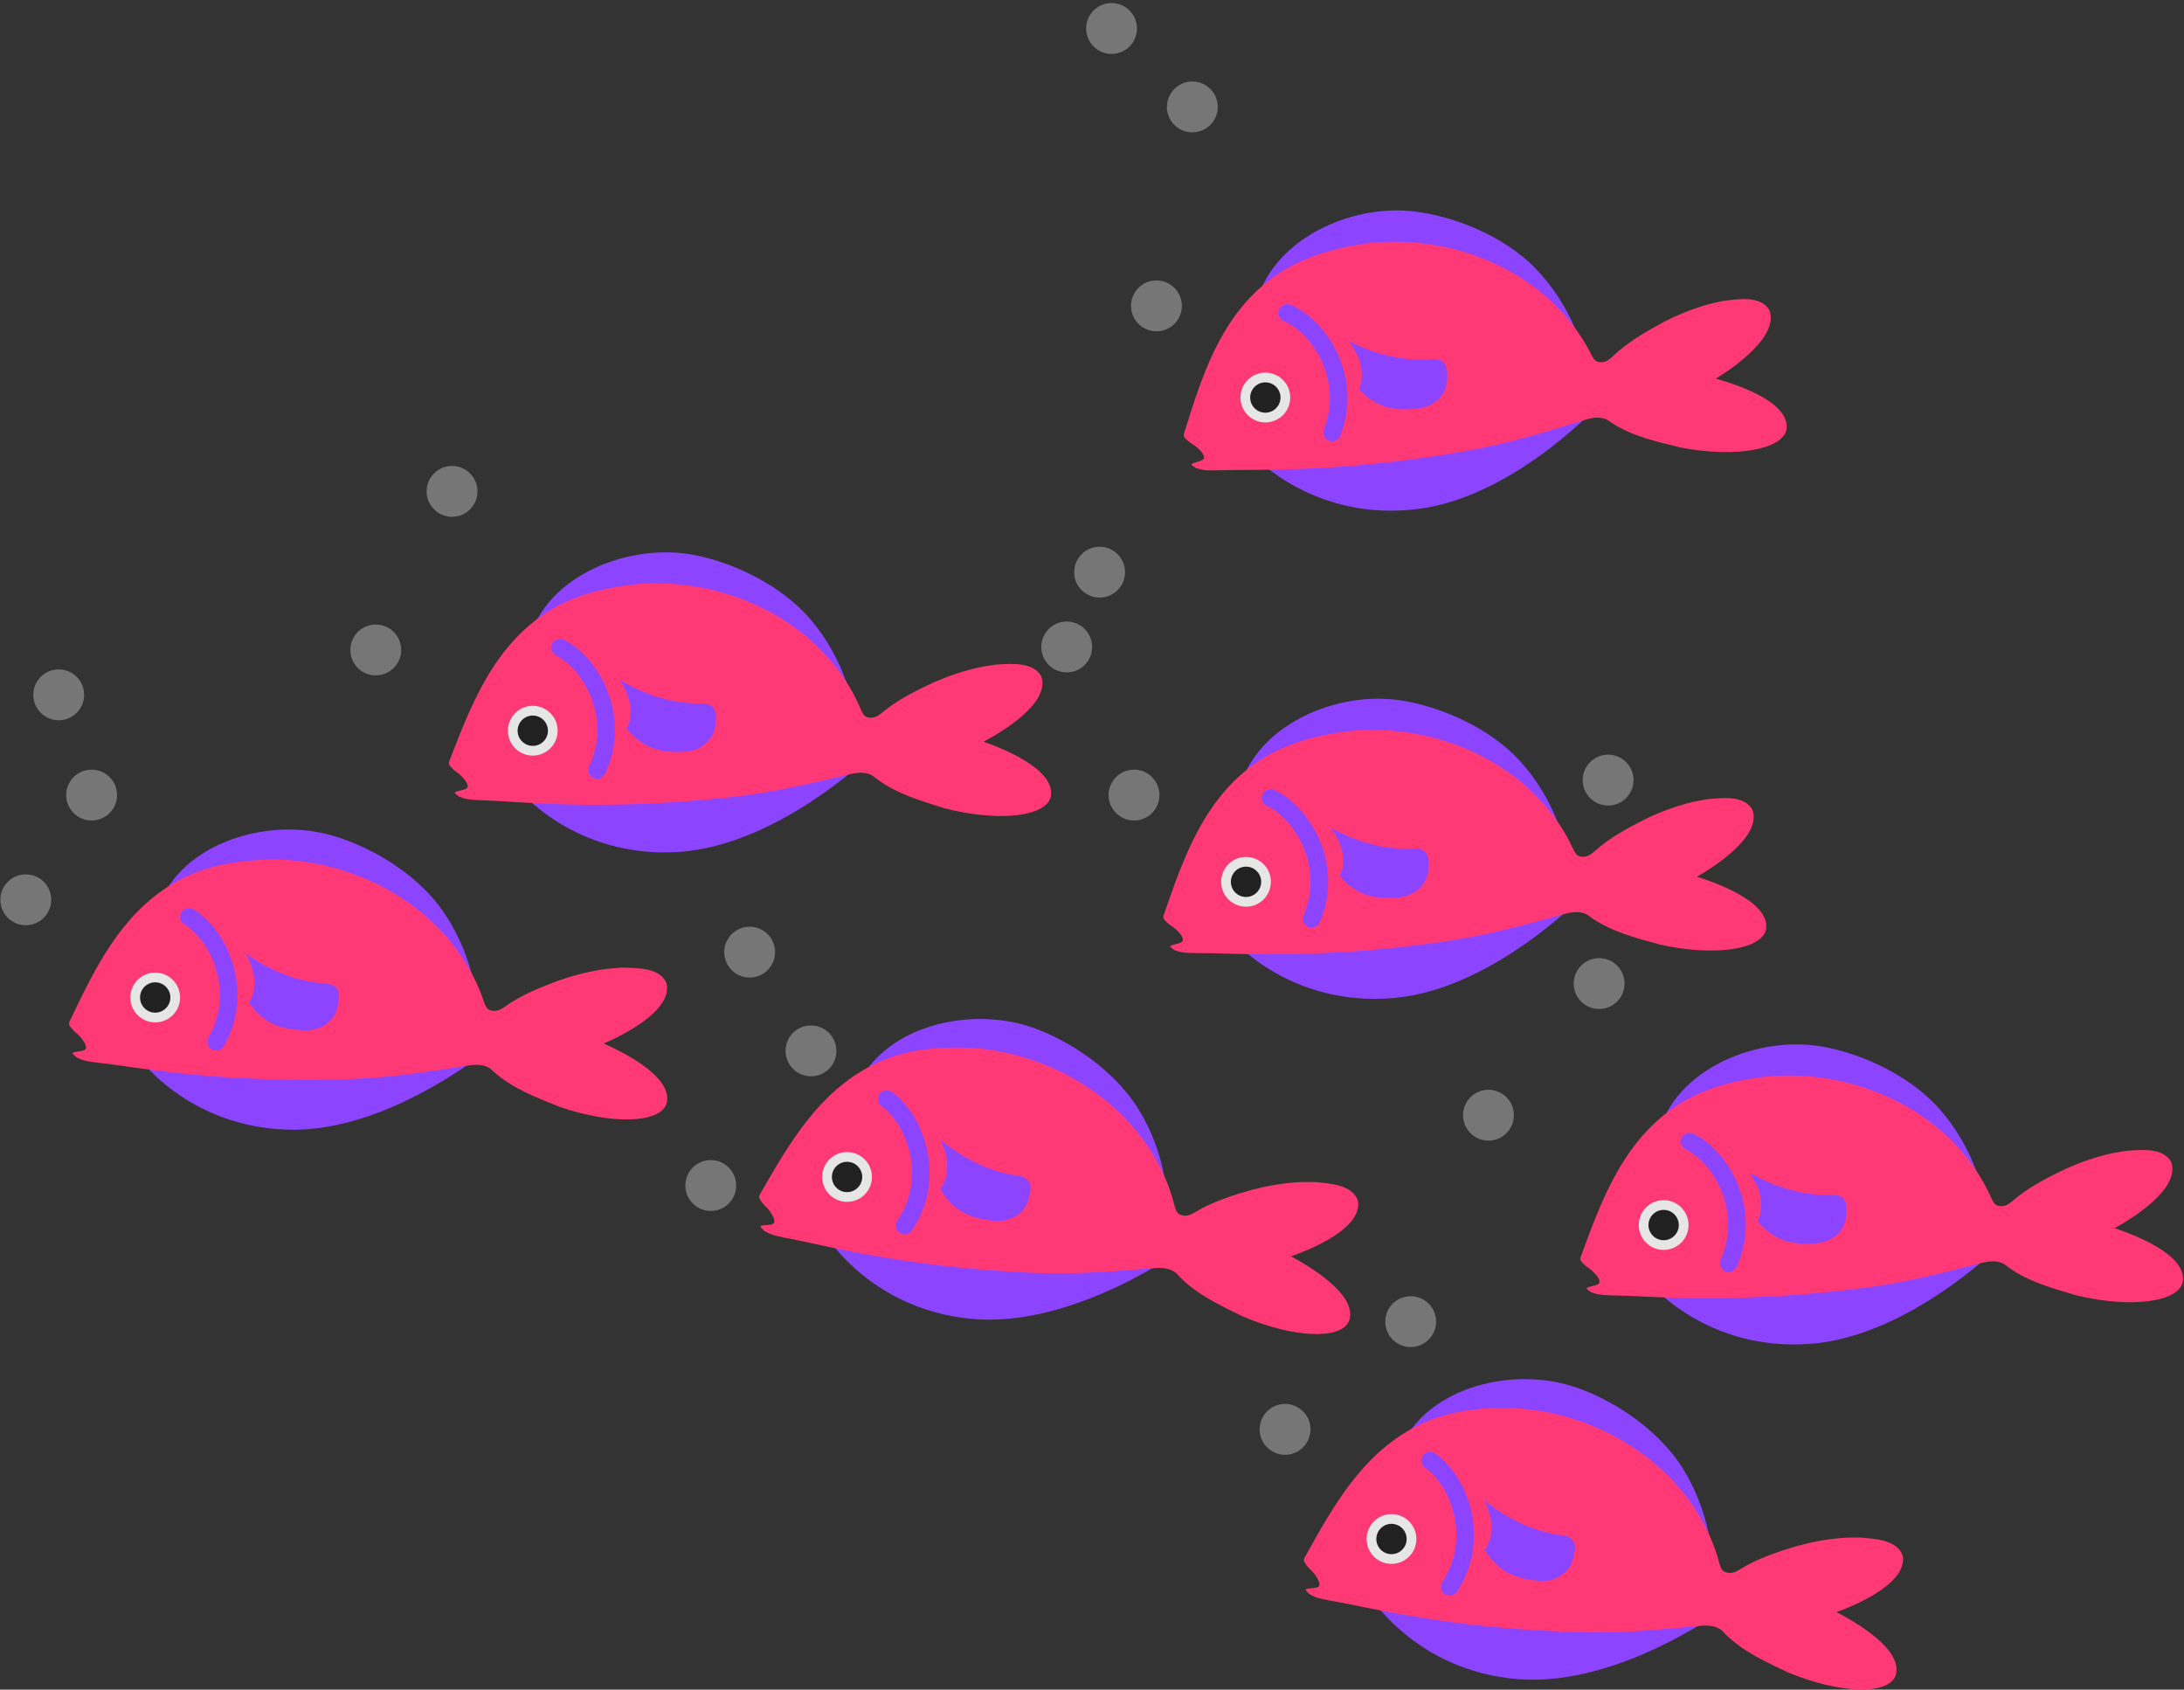 <?xml version="1.0" encoding="UTF-8"?>
<svg width="512px" height="396px" viewBox="0 0 512 396" version="1.1" xmlns="http://www.w3.org/2000/svg" xmlns:xlink="http://www.w3.org/1999/xlink">
    <rect x="0" y="0" width="512" height="396" fill="#333333" stroke="none"/>
    <!-- Generator: Sketch 49.2 (51160) - http://www.bohemiancoding.com/sketch -->
    <title>g2153</title>
    <desc>Created with Sketch.</desc>
    <defs></defs>
    <g id="Page-1" stroke="none" stroke-width="1" fill="none" fill-rule="evenodd">
        <g id="g2153" fill-rule="nonzero">
            <g id="Layer_1-9" transform="translate(16.1, 194.309)">
                <path d="M20.631,19.528 C25,4.144 44.96,-2.628 60.277,1.118 C60.277,1.118 60.277,1.118 60.277,1.118 C67.568,2.901 77.363,7.633 84.428,15.148 C92.206,23.421 96.494,36.645 95.438,44.466 C91.931,70.451 20.631,19.528 20.631,19.528 Z" id="path1792" fill="#8D44FF"></path>
                <path d="M15.732,52.715 C15.732,52.715 27.496,70.02 51.948,70.457 C76.401,70.894 100.907,49.707 100.907,49.707 L15.732,52.715 Z" id="path1794" fill="#8D44FF"></path>
                <path d="M47.813,7.12 C47.813,7.12 47.813,7.12 47.813,7.12 C69.18,7.202 90.545,19.964 97.385,40.565 C97.845,41.95 98.302,42.405 99.27,42.561 C100.238,42.718 100.989,42.524 102.346,41.562 C106.207,38.825 110.749,37.022 115.159,35.39 C118.699,34.185 122.344,33.262 126.057,32.78 C127.33,32.615 128.616,32.573 129.895,32.469 C133.179,32.585 138.577,32.374 140.158,36.144 C141.651,42.521 129.899,48.337 125.446,50.255 C129.738,52.176 141.865,58.033 140.158,64.366 C138.579,68.974 127.387,69.311 115.159,65.12 C109.823,62.987 104.202,60.873 99.818,57.022 C99.818,57.022 99.818,57.022 99.818,57.022 C99.818,57.022 99.818,57.022 99.818,57.022 C99.21,56.477 98.845,55.917 97.381,55.47 C95.917,55.023 93.915,55.367 93.646,55.411 C74.727,58.501 68.235,58.707 56.683,58.771 C31.961,58.909 14.529,55.632 8.614,54.968 C5.452,54.613 3.716,54.377 2.617,53.858 C1.518,53.34 2.183,53.81 1.117,52.851 C0.052,51.892 3.824,52.431 4.05,51.377 C4.276,50.322 2.53,48.393 1.828,47.845 C1.127,47.298 0.423,46.452 0.166,45.971 C-0.092,45.49 0.326,44.846 0.462,44.561 C6.231,32.482 12.154,20.344 23.948,13.078 C31.196,8.613 39.433,7.28 47.813,7.12 Z" id="path1796" fill="#FF3976"></path>
                <path d="M28.129,18.514 C29.056,18.66 28.679,18.522 29.294,18.822 C33.48,21.413 36.976,26.323 38.592,31.965 C40.397,38.268 39.765,44.935 36.389,50.853 C35.825,51.841 34.566,52.186 33.577,51.622 C32.589,51.058 32.245,49.799 32.809,48.81 C35.615,43.891 36.139,38.369 34.63,33.1 C33.285,28.406 30.4,24.354 27.124,22.326 C26.157,21.727 25.858,20.457 26.457,19.489 C26.889,18.8 27.391,18.688 28.129,18.514 Z" id="path1798" fill="#8D44FF"></path>
                <path d="M20.284,45.303 C17.063,45.303 14.452,42.692 14.452,39.471 C14.452,36.25 17.063,33.639 20.284,33.639 C23.505,33.639 26.116,36.25 26.116,39.471 C26.116,42.692 23.505,45.303 20.284,45.303 Z" id="path1800" fill="#E6E6E6"></path>
                <path d="M20.284,43.025 C18.321,43.025 16.73,41.434 16.73,39.471 C16.73,37.509 18.321,35.918 20.284,35.918 C22.246,35.918 23.837,37.509 23.837,39.471 C23.837,41.434 22.246,43.025 20.284,43.025 Z" id="path1802" fill="#212121"></path>
                <path d="M41.508,29.193 C41.35,28.919 49.432,35.576 60.096,36.169 C64.275,36.401 63.419,39.777 62.932,42.051 C62.446,44.324 59.833,47.258 55.378,47.153 C48.452,46.99 45.247,44.772 42.267,40.676 C42.267,40.676 45.607,36.31 41.508,29.193 Z" id="path1804" fill="#8D44FF"></path>
            </g>
            <g id="Layer_1-9-4" transform="translate(174.343, 163.219) rotate(-4.463) translate(-174.343, -163.219) translate(104.141, 127.914)">
                <path d="M20.631,19.528 C25,4.144 44.96,-2.628 60.277,1.118 C60.277,1.118 60.277,1.118 60.277,1.118 C67.568,2.901 77.363,7.633 84.428,15.148 C92.206,23.421 96.494,36.645 95.438,44.466 C91.931,70.451 20.631,19.528 20.631,19.528 Z" id="path1792-9" fill="#8D44FF"></path>
                <path d="M15.732,52.715 C15.732,52.715 27.496,70.02 51.948,70.457 C76.401,70.894 100.907,49.707 100.907,49.707 L15.732,52.715 Z" id="path1794-5" fill="#8D44FF"></path>
                <path d="M47.813,7.12 C47.813,7.12 47.813,7.12 47.813,7.12 C69.18,7.202 90.545,19.964 97.385,40.565 C97.845,41.95 98.302,42.405 99.27,42.561 C100.238,42.718 100.989,42.524 102.346,41.562 C106.207,38.825 110.749,37.022 115.159,35.39 C118.699,34.185 122.344,33.262 126.057,32.78 C127.33,32.615 128.616,32.573 129.895,32.469 C133.179,32.585 138.577,32.374 140.158,36.144 C141.651,42.521 129.899,48.337 125.446,50.255 C129.738,52.176 141.865,58.033 140.158,64.366 C138.579,68.974 127.387,69.311 115.159,65.12 C109.823,62.987 104.202,60.873 99.818,57.022 C99.818,57.022 99.818,57.022 99.818,57.022 C99.818,57.022 99.818,57.022 99.818,57.022 C99.21,56.477 98.845,55.917 97.381,55.47 C95.917,55.023 93.915,55.367 93.646,55.411 C74.727,58.501 68.235,58.707 56.683,58.771 C31.961,58.909 14.529,55.632 8.614,54.968 C5.452,54.613 3.716,54.377 2.617,53.858 C1.518,53.34 2.183,53.81 1.117,52.851 C0.052,51.892 3.824,52.431 4.05,51.377 C4.276,50.322 2.53,48.393 1.828,47.845 C1.127,47.298 0.423,46.452 0.166,45.971 C-0.092,45.49 0.326,44.846 0.462,44.561 C6.231,32.482 12.154,20.344 23.948,13.078 C31.196,8.613 39.433,7.28 47.813,7.12 Z" id="path1796-3" fill="#FF3976"></path>
                <path d="M28.129,18.514 C29.056,18.66 28.679,18.522 29.294,18.822 C33.48,21.413 36.976,26.323 38.592,31.965 C40.397,38.268 39.765,44.935 36.389,50.853 C35.825,51.841 34.566,52.186 33.577,51.622 C32.589,51.058 32.245,49.799 32.809,48.81 C35.615,43.891 36.139,38.369 34.63,33.1 C33.285,28.406 30.4,24.354 27.124,22.326 C26.157,21.727 25.858,20.457 26.457,19.489 C26.889,18.8 27.391,18.688 28.129,18.514 Z" id="path1798-5" fill="#8D44FF"></path>
                <path d="M20.284,45.303 C17.063,45.303 14.452,42.692 14.452,39.471 C14.452,36.25 17.063,33.639 20.284,33.639 C23.505,33.639 26.116,36.25 26.116,39.471 C26.116,42.692 23.505,45.303 20.284,45.303 Z" id="path1800-8" fill="#E6E6E6"></path>
                <path d="M20.284,43.025 C18.321,43.025 16.73,41.434 16.73,39.471 C16.73,37.509 18.321,35.918 20.284,35.918 C22.246,35.918 23.837,37.509 23.837,39.471 C23.837,41.434 22.246,43.025 20.284,43.025 Z" id="path1802-2" fill="#212121"></path>
                <path d="M41.508,29.193 C41.35,28.919 49.432,35.576 60.096,36.169 C64.275,36.401 63.419,39.777 62.932,42.051 C62.446,44.324 59.833,47.258 55.378,47.153 C48.452,46.99 45.247,44.772 42.267,40.676 C42.267,40.676 45.607,36.31 41.508,29.193 Z" id="path1804-1" fill="#8D44FF"></path>
            </g>
            <g id="Layer_1-9-3" transform="translate(248.669, 275.413) rotate(4.277) translate(-248.669, -275.413) translate(178.466, 240.108)">
                <path d="M20.631,19.528 C25,4.144 44.96,-2.628 60.277,1.118 C60.277,1.118 60.277,1.118 60.277,1.118 C67.568,2.901 77.363,7.633 84.428,15.148 C92.206,23.421 96.494,36.645 95.438,44.466 C91.931,70.451 20.631,19.528 20.631,19.528 Z" id="path1792-7" fill="#8D44FF"></path>
                <path d="M15.732,52.715 C15.732,52.715 27.496,70.02 51.948,70.457 C76.401,70.894 100.907,49.707 100.907,49.707 L15.732,52.715 Z" id="path1794-4" fill="#8D44FF"></path>
                <path d="M47.813,7.12 C47.813,7.12 47.813,7.12 47.813,7.12 C69.18,7.202 90.545,19.964 97.385,40.565 C97.845,41.95 98.302,42.405 99.27,42.561 C100.238,42.718 100.989,42.524 102.346,41.562 C106.207,38.825 110.749,37.022 115.159,35.39 C118.699,34.185 122.344,33.262 126.057,32.78 C127.33,32.615 128.616,32.573 129.895,32.469 C133.179,32.585 138.577,32.374 140.158,36.144 C141.651,42.521 129.899,48.337 125.446,50.255 C129.738,52.176 141.865,58.033 140.158,64.366 C138.579,68.974 127.387,69.311 115.159,65.12 C109.823,62.987 104.202,60.873 99.818,57.022 C99.818,57.022 99.818,57.022 99.818,57.022 C99.818,57.022 99.818,57.022 99.818,57.022 C99.21,56.477 98.845,55.917 97.381,55.47 C95.917,55.023 93.915,55.367 93.646,55.411 C74.727,58.501 68.235,58.707 56.683,58.771 C31.961,58.909 14.529,55.632 8.614,54.968 C5.452,54.613 3.716,54.377 2.617,53.858 C1.518,53.34 2.183,53.81 1.117,52.851 C0.052,51.892 3.824,52.431 4.05,51.377 C4.276,50.322 2.53,48.393 1.828,47.845 C1.127,47.298 0.423,46.452 0.166,45.971 C-0.092,45.49 0.326,44.846 0.462,44.561 C6.231,32.482 12.154,20.344 23.948,13.078 C31.196,8.613 39.433,7.28 47.813,7.12 Z" id="path1796-2" fill="#FF3976"></path>
                <path d="M28.129,18.514 C29.056,18.66 28.679,18.522 29.294,18.822 C33.48,21.413 36.976,26.323 38.592,31.965 C40.397,38.268 39.765,44.935 36.389,50.853 C35.825,51.841 34.566,52.186 33.577,51.622 C32.589,51.058 32.245,49.799 32.809,48.81 C35.615,43.891 36.139,38.369 34.63,33.1 C33.285,28.406 30.4,24.354 27.124,22.326 C26.157,21.727 25.858,20.457 26.457,19.489 C26.889,18.8 27.391,18.688 28.129,18.514 Z" id="path1798-1" fill="#8D44FF"></path>
                <path d="M20.284,45.303 C17.063,45.303 14.452,42.692 14.452,39.471 C14.452,36.25 17.063,33.639 20.284,33.639 C23.505,33.639 26.116,36.25 26.116,39.471 C26.116,42.692 23.505,45.303 20.284,45.303 Z" id="path1800-4" fill="#E6E6E6"></path>
                <path d="M20.284,43.025 C18.321,43.025 16.73,41.434 16.73,39.471 C16.73,37.509 18.321,35.918 20.284,35.918 C22.246,35.918 23.837,37.509 23.837,39.471 C23.837,41.434 22.246,43.025 20.284,43.025 Z" id="path1802-3" fill="#212121"></path>
                <path d="M41.508,29.193 C41.35,28.919 49.432,35.576 60.096,36.169 C64.275,36.401 63.419,39.777 62.932,42.051 C62.446,44.324 59.833,47.258 55.378,47.153 C48.452,46.99 45.247,44.772 42.267,40.676 C42.267,40.676 45.607,36.31 41.508,29.193 Z" id="path1804-2" fill="#8D44FF"></path>
            </g>
            <g id="Layer_1-9-8" transform="translate(341.232, 196.877) rotate(-6.499) translate(-341.232, -196.877) translate(271.03, 161.572)">
                <path d="M20.631,19.528 C25,4.144 44.96,-2.628 60.277,1.118 C60.277,1.118 60.277,1.118 60.277,1.118 C67.568,2.901 77.363,7.633 84.428,15.148 C92.206,23.421 96.494,36.645 95.438,44.466 C91.931,70.451 20.631,19.528 20.631,19.528 Z" id="path1792-1" fill="#8D44FF"></path>
                <path d="M15.732,52.715 C15.732,52.715 27.496,70.02 51.948,70.457 C76.401,70.894 100.907,49.707 100.907,49.707 L15.732,52.715 Z" id="path1794-2" fill="#8D44FF"></path>
                <path d="M47.813,7.12 C47.813,7.12 47.813,7.12 47.813,7.12 C69.18,7.202 90.545,19.964 97.385,40.565 C97.845,41.95 98.302,42.405 99.27,42.561 C100.238,42.718 100.989,42.524 102.346,41.562 C106.207,38.825 110.749,37.022 115.159,35.39 C118.699,34.185 122.344,33.262 126.057,32.78 C127.33,32.615 128.616,32.573 129.895,32.469 C133.179,32.585 138.577,32.374 140.158,36.144 C141.651,42.521 129.899,48.337 125.446,50.255 C129.738,52.176 141.865,58.033 140.158,64.366 C138.579,68.974 127.387,69.311 115.159,65.12 C109.823,62.987 104.202,60.873 99.818,57.022 C99.818,57.022 99.818,57.022 99.818,57.022 C99.818,57.022 99.818,57.022 99.818,57.022 C99.21,56.477 98.845,55.917 97.381,55.47 C95.917,55.023 93.915,55.367 93.646,55.411 C74.727,58.501 68.235,58.707 56.683,58.771 C31.961,58.909 14.529,55.632 8.614,54.968 C5.452,54.613 3.716,54.377 2.617,53.858 C1.518,53.34 2.183,53.81 1.117,52.851 C0.052,51.892 3.824,52.431 4.05,51.377 C4.276,50.322 2.53,48.393 1.828,47.845 C1.127,47.298 0.423,46.452 0.166,45.971 C-0.092,45.49 0.326,44.846 0.462,44.561 C6.231,32.482 12.154,20.344 23.948,13.078 C31.196,8.613 39.433,7.28 47.813,7.12 Z" id="path1796-8" fill="#FF3976"></path>
                <path d="M28.129,18.514 C29.056,18.66 28.679,18.522 29.294,18.822 C33.48,21.413 36.976,26.323 38.592,31.965 C40.397,38.268 39.765,44.935 36.389,50.853 C35.825,51.841 34.566,52.186 33.577,51.622 C32.589,51.058 32.245,49.799 32.809,48.81 C35.615,43.891 36.139,38.369 34.63,33.1 C33.285,28.406 30.4,24.354 27.124,22.326 C26.157,21.727 25.858,20.457 26.457,19.489 C26.889,18.8 27.391,18.688 28.129,18.514 Z" id="path1798-4" fill="#8D44FF"></path>
                <path d="M20.284,45.303 C17.063,45.303 14.452,42.692 14.452,39.471 C14.452,36.25 17.063,33.639 20.284,33.639 C23.505,33.639 26.116,36.25 26.116,39.471 C26.116,42.692 23.505,45.303 20.284,45.303 Z" id="path1800-1" fill="#E6E6E6"></path>
                <path d="M20.284,43.025 C18.321,43.025 16.73,41.434 16.73,39.471 C16.73,37.509 18.321,35.918 20.284,35.918 C22.246,35.918 23.837,37.509 23.837,39.471 C23.837,41.434 22.246,43.025 20.284,43.025 Z" id="path1802-6" fill="#212121"></path>
                <path d="M41.508,29.193 C41.35,28.919 49.432,35.576 60.096,36.169 C64.275,36.401 63.419,39.777 62.932,42.051 C62.446,44.324 59.833,47.258 55.378,47.153 C48.452,46.99 45.247,44.772 42.267,40.676 C42.267,40.676 45.607,36.31 41.508,29.193 Z" id="path1804-5" fill="#8D44FF"></path>
            </g>
            <g id="Layer_1-9-7" transform="translate(345.44, 81.879) rotate(-8.255) translate(-345.44, -81.879) translate(275.238, 46.573)">
                <path d="M20.631,19.528 C25,4.144 44.96,-2.628 60.277,1.118 C60.277,1.118 60.277,1.118 60.277,1.118 C67.568,2.901 77.363,7.633 84.428,15.148 C92.206,23.421 96.494,36.645 95.438,44.466 C91.931,70.451 20.631,19.528 20.631,19.528 Z" id="path1792-0" fill="#8D44FF"></path>
                <path d="M15.732,52.715 C15.732,52.715 27.496,70.02 51.948,70.457 C76.401,70.894 100.907,49.707 100.907,49.707 L15.732,52.715 Z" id="path1794-9" fill="#8D44FF"></path>
                <path d="M47.813,7.12 C47.813,7.12 47.813,7.12 47.813,7.12 C69.18,7.202 90.545,19.964 97.385,40.565 C97.845,41.95 98.302,42.405 99.27,42.561 C100.238,42.718 100.989,42.524 102.346,41.562 C106.207,38.825 110.749,37.022 115.159,35.39 C118.699,34.185 122.344,33.262 126.057,32.78 C127.33,32.615 128.616,32.573 129.895,32.469 C133.179,32.585 138.577,32.374 140.158,36.144 C141.651,42.521 129.899,48.337 125.446,50.255 C129.738,52.176 141.865,58.033 140.158,64.366 C138.579,68.974 127.387,69.311 115.159,65.12 C109.823,62.987 104.202,60.873 99.818,57.022 C99.818,57.022 99.818,57.022 99.818,57.022 C99.818,57.022 99.818,57.022 99.818,57.022 C99.21,56.477 98.845,55.917 97.381,55.47 C95.917,55.023 93.915,55.367 93.646,55.411 C74.727,58.501 68.235,58.707 56.683,58.771 C31.961,58.909 14.529,55.632 8.614,54.968 C5.452,54.613 3.716,54.377 2.617,53.858 C1.518,53.34 2.183,53.81 1.117,52.851 C0.052,51.892 3.824,52.431 4.05,51.377 C4.276,50.322 2.53,48.393 1.828,47.845 C1.127,47.298 0.423,46.452 0.166,45.971 C-0.092,45.49 0.326,44.846 0.462,44.561 C6.231,32.482 12.154,20.344 23.948,13.078 C31.196,8.613 39.433,7.28 47.813,7.12 Z" id="path1796-9" fill="#FF3976"></path>
                <path d="M28.129,18.514 C29.056,18.66 28.679,18.522 29.294,18.822 C33.48,21.413 36.976,26.323 38.592,31.965 C40.397,38.268 39.765,44.935 36.389,50.853 C35.825,51.841 34.566,52.186 33.577,51.622 C32.589,51.058 32.245,49.799 32.809,48.81 C35.615,43.891 36.139,38.369 34.63,33.1 C33.285,28.406 30.4,24.354 27.124,22.326 C26.157,21.727 25.858,20.457 26.457,19.489 C26.889,18.8 27.391,18.688 28.129,18.514 Z" id="path1798-7" fill="#8D44FF"></path>
                <path d="M20.284,45.303 C17.063,45.303 14.452,42.692 14.452,39.471 C14.452,36.25 17.063,33.639 20.284,33.639 C23.505,33.639 26.116,36.25 26.116,39.471 C26.116,42.692 23.505,45.303 20.284,45.303 Z" id="path1800-46" fill="#E6E6E6"></path>
                <path d="M20.284,43.025 C18.321,43.025 16.73,41.434 16.73,39.471 C16.73,37.509 18.321,35.918 20.284,35.918 C22.246,35.918 23.837,37.509 23.837,39.471 C23.837,41.434 22.246,43.025 20.284,43.025 Z" id="path1802-0" fill="#212121"></path>
                <path d="M41.508,29.193 C41.35,28.919 49.432,35.576 60.096,36.169 C64.275,36.401 63.419,39.777 62.932,42.051 C62.446,44.324 59.833,47.258 55.378,47.153 C48.452,46.99 45.247,44.772 42.267,40.676 C42.267,40.676 45.607,36.31 41.508,29.193 Z" id="path1804-4" fill="#8D44FF"></path>
            </g>
            <g id="Layer_1-9-6" transform="translate(376.289, 359.558) rotate(3.472) translate(-376.289, -359.558) translate(306.087, 324.253)">
                <path d="M20.631,19.528 C25,4.144 44.96,-2.628 60.277,1.118 C60.277,1.118 60.277,1.118 60.277,1.118 C67.568,2.901 77.363,7.633 84.428,15.148 C92.206,23.421 96.494,36.645 95.438,44.466 C91.931,70.451 20.631,19.528 20.631,19.528 Z" id="path1792-5" fill="#8D44FF"></path>
                <path d="M15.732,52.715 C15.732,52.715 27.496,70.02 51.948,70.457 C76.401,70.894 100.907,49.707 100.907,49.707 L15.732,52.715 Z" id="path1794-3" fill="#8D44FF"></path>
                <path d="M47.813,7.12 C47.813,7.12 47.813,7.12 47.813,7.12 C69.18,7.202 90.545,19.964 97.385,40.565 C97.845,41.95 98.302,42.405 99.27,42.561 C100.238,42.718 100.989,42.524 102.346,41.562 C106.207,38.825 110.749,37.022 115.159,35.39 C118.699,34.185 122.344,33.262 126.057,32.78 C127.33,32.615 128.616,32.573 129.895,32.469 C133.179,32.585 138.577,32.374 140.158,36.144 C141.651,42.521 129.899,48.337 125.446,50.255 C129.738,52.176 141.865,58.033 140.158,64.366 C138.579,68.974 127.387,69.311 115.159,65.12 C109.823,62.987 104.202,60.873 99.818,57.022 C99.818,57.022 99.818,57.022 99.818,57.022 C99.818,57.022 99.818,57.022 99.818,57.022 C99.21,56.477 98.845,55.917 97.381,55.47 C95.917,55.023 93.915,55.367 93.646,55.411 C74.727,58.501 68.235,58.707 56.683,58.771 C31.961,58.909 14.529,55.632 8.614,54.968 C5.452,54.613 3.716,54.377 2.617,53.858 C1.518,53.34 2.183,53.81 1.117,52.851 C0.052,51.892 3.824,52.431 4.05,51.377 C4.276,50.322 2.53,48.393 1.828,47.845 C1.127,47.298 0.423,46.452 0.166,45.971 C-0.092,45.49 0.326,44.846 0.462,44.561 C6.231,32.482 12.154,20.344 23.948,13.078 C31.196,8.613 39.433,7.28 47.813,7.12 Z" id="path1796-83" fill="#FF3976"></path>
                <path d="M28.129,18.514 C29.056,18.66 28.679,18.522 29.294,18.822 C33.48,21.413 36.976,26.323 38.592,31.965 C40.397,38.268 39.765,44.935 36.389,50.853 C35.825,51.841 34.566,52.186 33.577,51.622 C32.589,51.058 32.245,49.799 32.809,48.81 C35.615,43.891 36.139,38.369 34.63,33.1 C33.285,28.406 30.4,24.354 27.124,22.326 C26.157,21.727 25.858,20.457 26.457,19.489 C26.889,18.8 27.391,18.688 28.129,18.514 Z" id="path1798-2" fill="#8D44FF"></path>
                <path d="M20.284,45.303 C17.063,45.303 14.452,42.692 14.452,39.471 C14.452,36.25 17.063,33.639 20.284,33.639 C23.505,33.639 26.116,36.25 26.116,39.471 C26.116,42.692 23.505,45.303 20.284,45.303 Z" id="path1800-2" fill="#E6E6E6"></path>
                <path d="M20.284,43.025 C18.321,43.025 16.73,41.434 16.73,39.471 C16.73,37.509 18.321,35.918 20.284,35.918 C22.246,35.918 23.837,37.509 23.837,39.471 C23.837,41.434 22.246,43.025 20.284,43.025 Z" id="path1802-8" fill="#212121"></path>
                <path d="M41.508,29.193 C41.35,28.919 49.432,35.576 60.096,36.169 C64.275,36.401 63.419,39.777 62.932,42.051 C62.446,44.324 59.833,47.258 55.378,47.153 C48.452,46.99 45.247,44.772 42.267,40.676 C42.267,40.676 45.607,36.31 41.508,29.193 Z" id="path1804-9" fill="#8D44FF"></path>
            </g>
            <g id="Layer_1-9-0" transform="translate(439.308, 278.218) rotate(-5.458) translate(-439.308, -278.218) translate(369.105, 242.913)">
                <path d="M20.631,19.528 C25,4.144 44.96,-2.628 60.277,1.118 C60.277,1.118 60.277,1.118 60.277,1.118 C67.568,2.901 77.363,7.633 84.428,15.148 C92.206,23.421 96.494,36.645 95.438,44.466 C91.931,70.451 20.631,19.528 20.631,19.528 Z" id="path1792-77" fill="#8D44FF"></path>
                <path d="M15.732,52.715 C15.732,52.715 27.496,70.02 51.948,70.457 C76.401,70.894 100.907,49.707 100.907,49.707 L15.732,52.715 Z" id="path1794-7" fill="#8D44FF"></path>
                <path d="M47.813,7.12 C47.813,7.12 47.813,7.12 47.813,7.12 C69.18,7.202 90.545,19.964 97.385,40.565 C97.845,41.95 98.302,42.405 99.27,42.561 C100.238,42.718 100.989,42.524 102.346,41.562 C106.207,38.825 110.749,37.022 115.159,35.39 C118.699,34.185 122.344,33.262 126.057,32.78 C127.33,32.615 128.616,32.573 129.895,32.469 C133.179,32.585 138.577,32.374 140.158,36.144 C141.651,42.521 129.899,48.337 125.446,50.255 C129.738,52.176 141.865,58.033 140.158,64.366 C138.579,68.974 127.387,69.311 115.159,65.12 C109.823,62.987 104.202,60.873 99.818,57.022 C99.818,57.022 99.818,57.022 99.818,57.022 C99.818,57.022 99.818,57.022 99.818,57.022 C99.21,56.477 98.845,55.917 97.381,55.47 C95.917,55.023 93.915,55.367 93.646,55.411 C74.727,58.501 68.235,58.707 56.683,58.771 C31.961,58.909 14.529,55.632 8.614,54.968 C5.452,54.613 3.716,54.377 2.617,53.858 C1.518,53.34 2.183,53.81 1.117,52.851 C0.052,51.892 3.824,52.431 4.05,51.377 C4.276,50.322 2.53,48.393 1.828,47.845 C1.127,47.298 0.423,46.452 0.166,45.971 C-0.092,45.49 0.326,44.846 0.462,44.561 C6.231,32.482 12.154,20.344 23.948,13.078 C31.196,8.613 39.433,7.28 47.813,7.12 Z" id="path1796-7" fill="#FF3976"></path>
                <path d="M28.129,18.514 C29.056,18.66 28.679,18.522 29.294,18.822 C33.48,21.413 36.976,26.323 38.592,31.965 C40.397,38.268 39.765,44.935 36.389,50.853 C35.825,51.841 34.566,52.186 33.577,51.622 C32.589,51.058 32.245,49.799 32.809,48.81 C35.615,43.891 36.139,38.369 34.63,33.1 C33.285,28.406 30.4,24.354 27.124,22.326 C26.157,21.727 25.858,20.457 26.457,19.489 C26.889,18.8 27.391,18.688 28.129,18.514 Z" id="path1798-72" fill="#8D44FF"></path>
                <path d="M20.284,45.303 C17.063,45.303 14.452,42.692 14.452,39.471 C14.452,36.25 17.063,33.639 20.284,33.639 C23.505,33.639 26.116,36.25 26.116,39.471 C26.116,42.692 23.505,45.303 20.284,45.303 Z" id="path1800-5" fill="#E6E6E6"></path>
                <path d="M20.284,43.025 C18.321,43.025 16.73,41.434 16.73,39.471 C16.73,37.509 18.321,35.918 20.284,35.918 C22.246,35.918 23.837,37.509 23.837,39.471 C23.837,41.434 22.246,43.025 20.284,43.025 Z" id="path1802-05" fill="#212121"></path>
                <path d="M41.508,29.193 C41.35,28.919 49.432,35.576 60.096,36.169 C64.275,36.401 63.419,39.777 62.932,42.051 C62.446,44.324 59.833,47.258 55.378,47.153 C48.452,46.99 45.247,44.772 42.267,40.676 C42.267,40.676 45.607,36.31 41.508,29.193 Z" id="path1804-0" fill="#8D44FF"></path>
            </g>
            <path d="M12.011,210.882 C12.011,214.168 9.351,216.835 6.064,216.842 C2.778,216.849 0.105,214.195 0.091,210.908 C0.076,207.622 2.725,204.944 6.011,204.922 C9.298,204.9 11.982,207.543 12.011,210.829" id="path1959" fill-opacity="0.332" fill="#FFFFFF"></path>
            <path d="M27.438,186.339 C27.438,189.626 24.777,192.292 21.491,192.3 C18.204,192.307 15.532,189.652 15.517,186.366 C15.503,183.079 18.152,180.401 21.438,180.379 C24.725,180.357 27.409,183 27.438,186.287" id="path1959-1" fill-opacity="0.332" fill="#FFFFFF"></path>
            <path d="M19.725,162.848 C19.725,166.135 17.064,168.801 13.777,168.808 C10.491,168.816 7.819,166.161 7.804,162.875 C7.789,159.588 10.438,156.91 13.725,156.888 C17.011,156.866 19.695,159.509 19.724,162.796" id="path1959-0" fill-opacity="0.332" fill="#FFFFFF"></path>
            <path d="M94.053,152.33 C94.053,155.617 91.392,158.283 88.106,158.29 C84.819,158.298 82.147,155.643 82.132,152.356 C82.118,149.07 84.767,146.392 88.053,146.37 C91.34,146.348 94.024,148.991 94.053,152.277" id="path1959-7" fill-opacity="0.332" fill="#FFFFFF"></path>
            <path d="M111.934,115.166 C111.934,118.453 109.273,121.119 105.987,121.126 C102.7,121.134 100.028,118.479 100.013,115.192 C99.999,111.906 102.648,109.228 105.934,109.206 C109.221,109.184 111.905,111.827 111.934,115.113" id="path1959-6" fill-opacity="0.332" fill="#FFFFFF"></path>
            <path d="M271.81,186.339 C271.81,189.626 269.15,192.292 265.863,192.299 C262.576,192.306 259.904,189.652 259.89,186.365 C259.875,183.079 262.524,180.4 265.81,180.379 C269.097,180.357 271.781,183 271.81,186.286" id="path1959-73" fill-opacity="0.332" fill="#FFFFFF"></path>
            <path d="M256.033,151.629 C256.033,154.916 253.372,157.582 250.086,157.589 C246.799,157.596 244.127,154.942 244.112,151.655 C244.098,148.369 246.747,145.69 250.033,145.669 C253.32,145.647 256.004,148.29 256.033,151.576" id="path1959-02" fill-opacity="0.332" fill="#FFFFFF"></path>
            <path d="M263.746,134.099 C263.746,137.385 261.086,140.052 257.799,140.059 C254.512,140.066 251.84,137.412 251.826,134.125 C251.811,130.838 254.46,128.16 257.746,128.138 C261.033,128.117 263.717,130.759 263.746,134.046" id="path1959-2" fill-opacity="0.332" fill="#FFFFFF"></path>
            <path d="M277.069,71.691 C277.069,74.978 274.409,77.644 271.122,77.651 C267.835,77.658 265.163,75.004 265.149,71.717 C265.134,68.431 267.783,65.753 271.069,65.731 C274.356,65.709 277.04,68.352 277.069,71.638" id="path1959-25" fill-opacity="0.332" fill="#FFFFFF"></path>
            <path d="M285.484,25.06 C285.484,28.347 282.823,31.013 279.537,31.021 C276.25,31.028 273.578,28.373 273.563,25.087 C273.549,21.8 276.197,19.122 279.484,19.1 C282.771,19.078 285.455,21.721 285.483,25.008" id="path1959-3" fill-opacity="0.332" fill="#FFFFFF"></path>
            <path d="M266.546,6.675 C266.547,9.961 263.886,12.628 260.599,12.635 C257.313,12.642 254.64,9.988 254.626,6.701 C254.611,3.414 257.26,0.736 260.547,0.715 C263.833,0.693 266.517,3.336 266.546,6.622" id="path1959-28" fill-opacity="0.332" fill="#FFFFFF"></path>
            <path d="M172.589,277.847 C172.589,281.133 169.928,283.8 166.642,283.807 C163.355,283.814 160.683,281.16 160.668,277.873 C160.654,274.586 163.302,271.908 166.589,271.887 C169.875,271.865 172.559,274.507 172.589,277.794" id="path1959-8" fill-opacity="0.332" fill="#FFFFFF"></path>
            <path d="M196.079,246.292 C196.079,249.579 193.419,252.246 190.132,252.253 C186.846,252.26 184.173,249.605 184.159,246.319 C184.144,243.032 186.793,240.354 190.079,240.332 C193.366,240.31 196.05,242.953 196.079,246.24" id="path1959-14" fill-opacity="0.332" fill="#FFFFFF"></path>
            <path d="M181.704,223.152 C181.704,226.439 179.044,229.105 175.757,229.113 C172.471,229.12 169.798,226.465 169.784,223.179 C169.769,219.892 172.418,217.214 175.705,217.192 C178.991,217.17 181.675,219.813 181.704,223.1" id="path1959-22" fill-opacity="0.332" fill="#FFFFFF"></path>
            <path d="M307.221,334.996 C307.221,338.282 304.561,340.949 301.274,340.956 C297.987,340.963 295.315,338.309 295.301,335.022 C295.286,331.735 297.935,329.057 301.221,329.035 C304.508,329.014 307.192,331.656 307.221,334.943" id="path1959-5" fill-opacity="0.332" fill="#FFFFFF"></path>
            <path d="M336.672,309.752 C336.672,313.039 334.012,315.705 330.725,315.712 C327.438,315.719 324.766,313.065 324.752,309.778 C324.737,306.492 327.386,303.814 330.672,303.792 C333.959,303.77 336.643,306.413 336.672,309.699" id="path1959-83" fill-opacity="0.332" fill="#FFFFFF"></path>
            <path d="M354.904,261.369 C354.904,264.655 352.243,267.322 348.957,267.329 C345.67,267.336 342.998,264.682 342.983,261.395 C342.969,258.108 345.617,255.43 348.904,255.409 C352.19,255.387 354.874,258.03 354.903,261.316" id="path1959-4" fill-opacity="0.332" fill="#FFFFFF"></path>
            <path d="M380.849,230.515 C380.849,233.802 378.188,236.468 374.901,236.475 C371.615,236.483 368.942,233.828 368.928,230.542 C368.913,227.255 371.562,224.577 374.849,224.555 C378.135,224.533 380.819,227.176 380.848,230.463" id="path1959-72" fill-opacity="0.332" fill="#FFFFFF"></path>
            <path d="M382.952,182.833 C382.952,186.12 380.292,188.786 377.005,188.793 C373.718,188.801 371.046,186.146 371.032,182.859 C371.017,179.573 373.666,176.895 376.952,176.873 C380.239,176.851 382.923,179.494 382.952,182.78" id="path1959-9" fill-opacity="0.332" fill="#FFFFFF"></path>
        </g>
    </g>
</svg>
